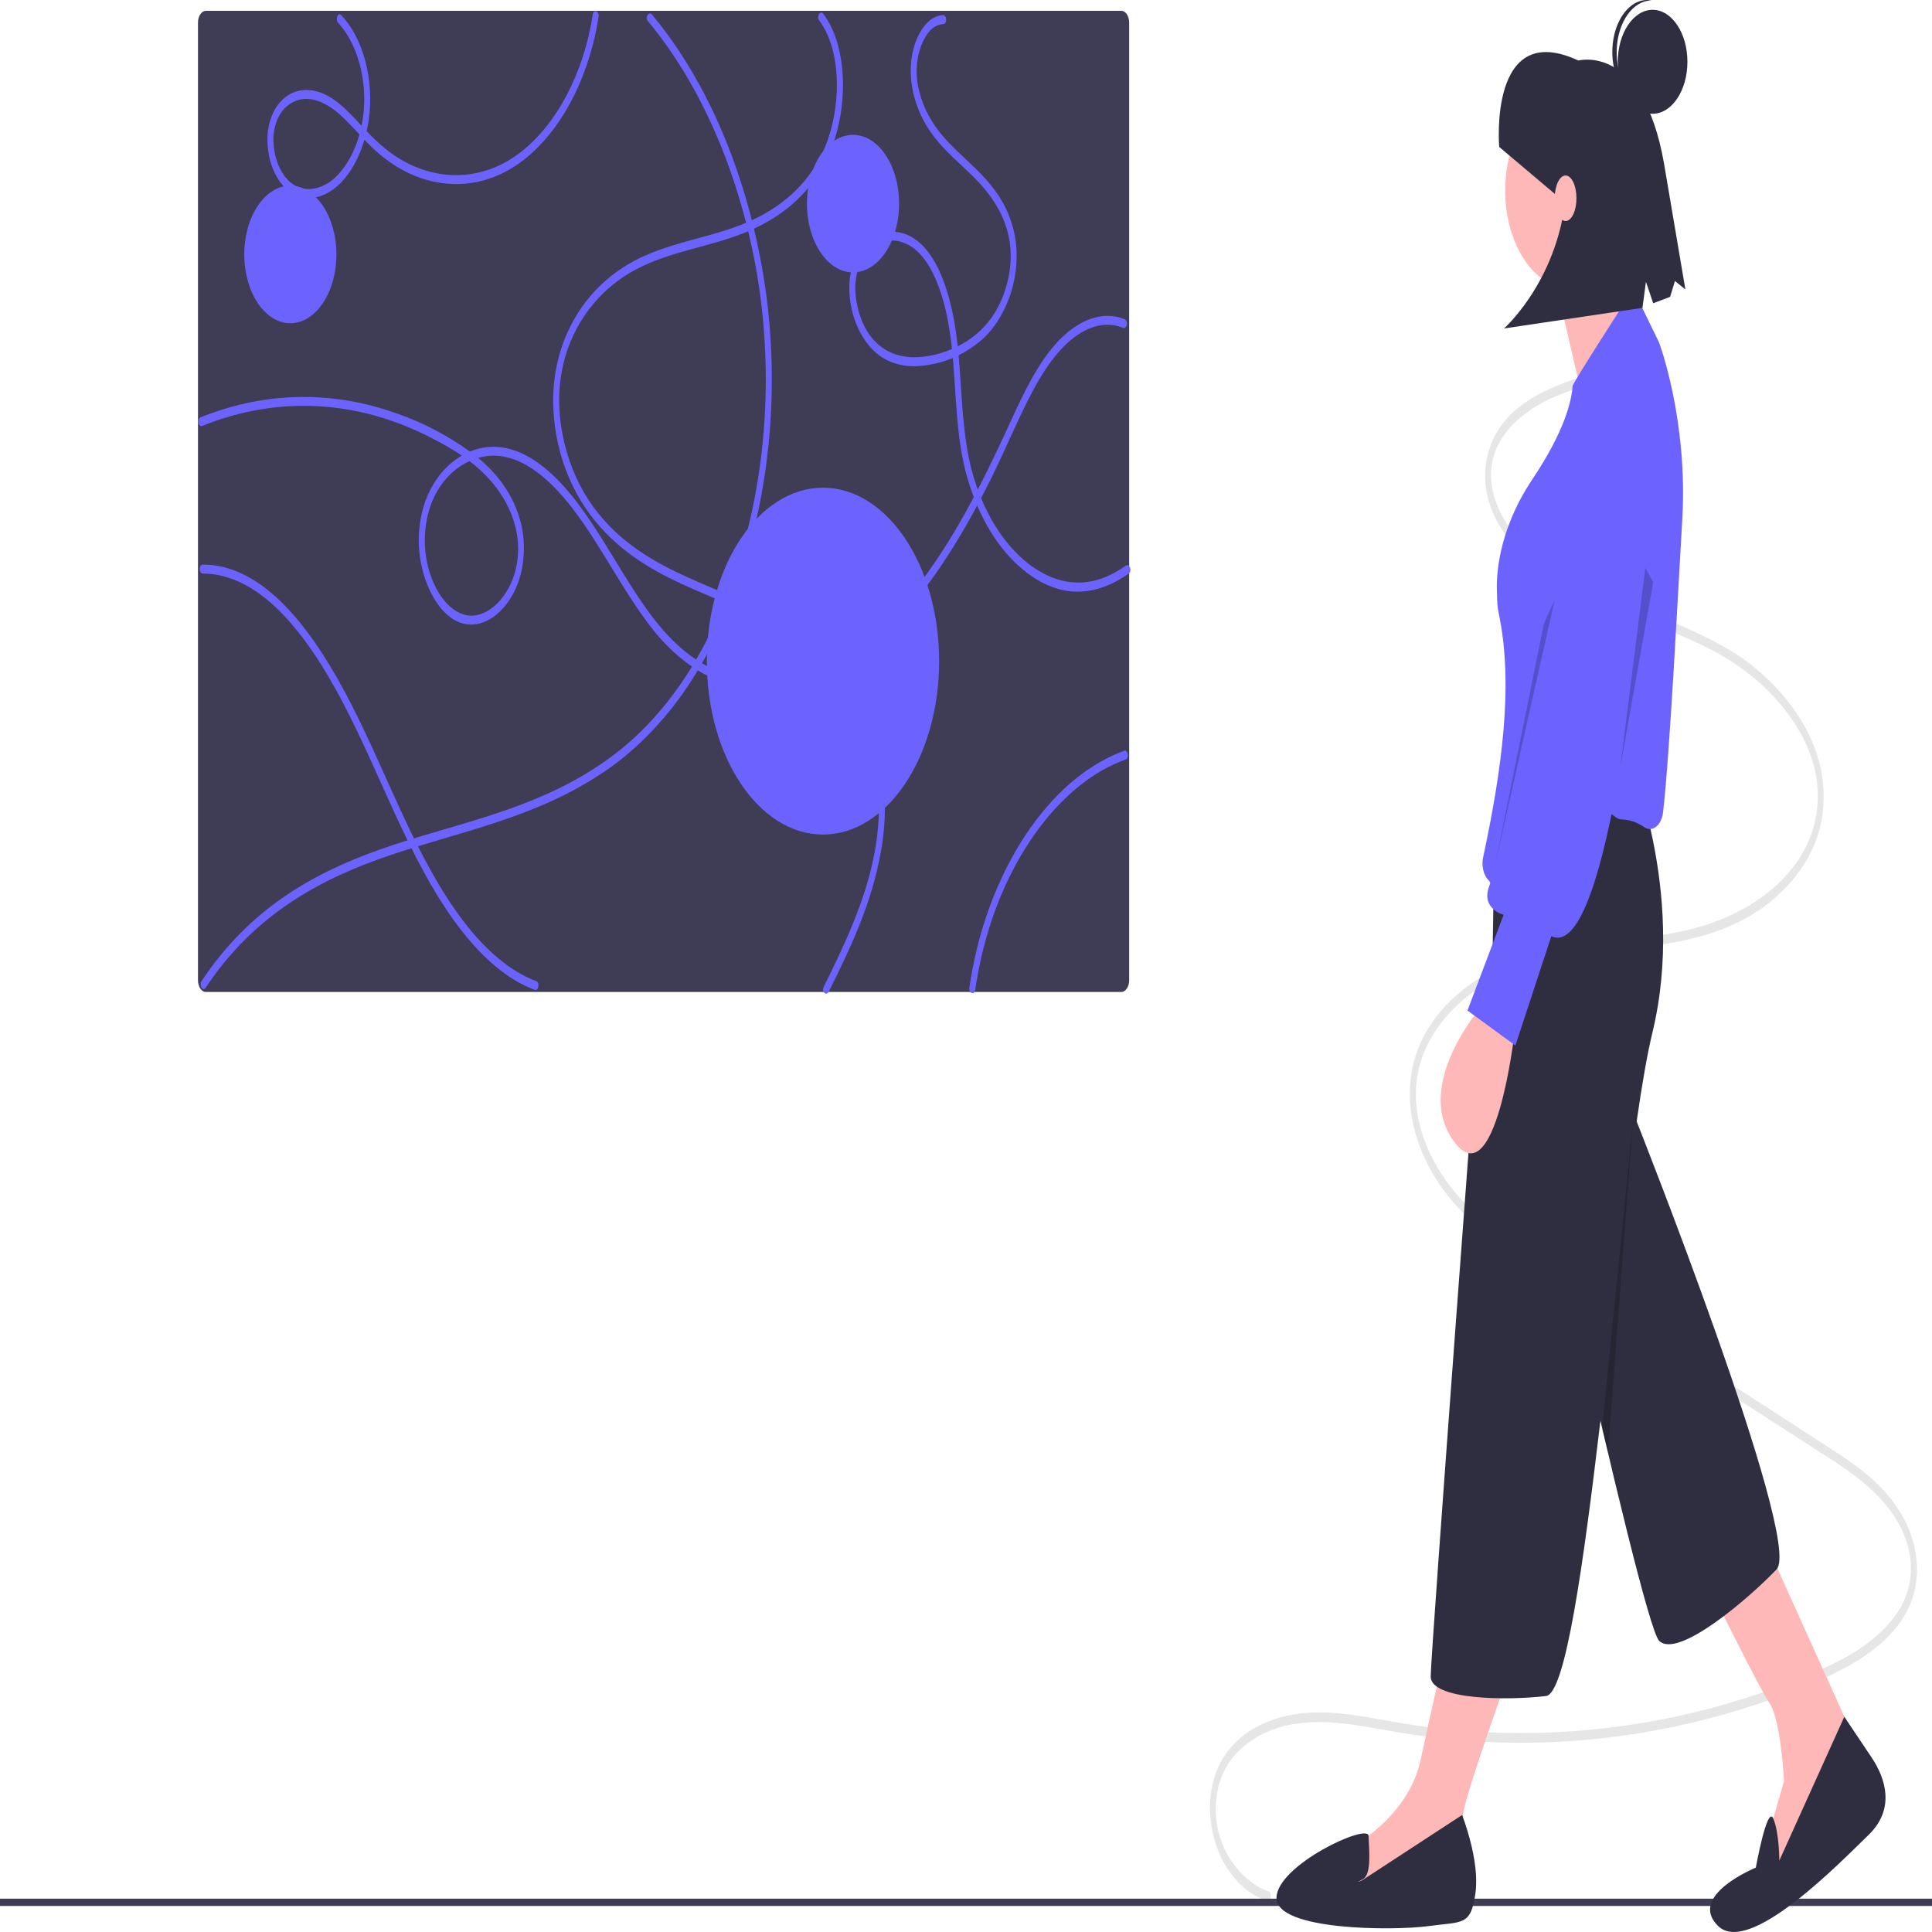 <svg width="170" height="170" viewBox="0 0 170 170" fill="none" xmlns="http://www.w3.org/2000/svg">
<g clip-path="url(#clip0)">
<path d="M111.632 166.426C109.296 165.65 106.453 162.422 107.061 157.984C107.363 155.783 108.522 154.358 109.723 153.437C111.385 152.163 113.277 151.683 115.101 151.562C117.204 151.422 119.305 151.774 121.393 152.148C123.454 152.516 125.515 152.846 127.585 153.047C131.665 153.442 135.756 153.45 139.836 153.069C143.836 152.699 147.817 151.955 151.755 150.839C153.709 150.284 155.652 149.633 157.583 148.886C159.399 148.23 161.187 147.408 162.936 146.425C165.232 145.069 168.965 142.43 168.66 137.543C168.499 134.952 167.259 132.883 166.008 131.441C164.495 129.698 162.745 128.551 161.031 127.437C153.057 122.256 145.067 117.136 137.086 111.987C135.223 110.785 133.348 109.615 131.54 108.207C129.847 106.888 128.163 105.356 126.8 103.238C125.611 101.388 124.548 98.905 124.585 96.129C124.616 93.827 125.468 91.873 126.511 90.413C129.093 86.798 132.745 85.332 136.047 84.564C140.148 83.611 144.309 83.616 148.413 82.695C151.727 81.951 155.268 80.515 157.963 77.151C158.996 75.861 159.908 74.201 160.291 72.147C160.634 70.147 160.464 68.029 159.812 66.208C159.082 64.063 157.917 62.354 156.693 60.954C155.245 59.335 153.653 58.026 151.962 57.066C148.322 54.932 144.495 53.821 140.766 52.183C138.938 51.38 137.091 50.499 135.393 49.12C133.954 47.951 132.387 46.375 131.587 44.033C129.936 39.199 133.875 36.318 136.107 35.227C137.636 34.515 139.198 33.965 140.779 33.581C141.115 33.492 140.973 32.666 140.638 32.755C138.974 33.152 137.334 33.741 135.732 34.517C134.386 35.205 132.997 36.109 131.94 37.665C131.052 38.972 130.499 40.829 130.736 42.789C131.016 45.108 132.233 46.895 133.377 48.19C134.889 49.902 136.612 51.019 138.36 51.931C140.201 52.89 142.081 53.638 143.96 54.372C147.715 55.838 151.638 57.144 155.028 60.264C157.399 62.446 160.62 66.537 159.832 71.609C159.481 73.86 158.418 75.62 157.271 76.915C155.884 78.479 154.296 79.548 152.685 80.345C145.173 84.065 136.906 81.405 129.588 86.456C127.1 88.174 124.078 91.301 124.053 96.222C124.041 98.778 124.874 101.122 125.903 102.975C127.136 105.194 128.733 106.835 130.358 108.207C132.084 109.609 133.86 110.874 135.677 111.996C137.679 113.289 139.681 114.581 141.684 115.871L153.837 123.713L159.875 127.609C161.718 128.798 163.609 129.938 165.284 131.684C166.656 133.113 168.277 135.458 168.137 138.369C168.026 140.681 166.778 142.35 165.637 143.466C164.16 144.91 162.5 145.845 160.849 146.621C158.945 147.517 157.009 148.259 155.069 148.927C151.075 150.299 147.024 151.274 142.944 151.847C138.85 152.427 134.735 152.615 130.625 152.412C128.548 152.309 126.473 152.105 124.402 151.799C122.267 151.483 120.142 150.995 118.001 150.779C116.065 150.583 114.111 150.629 112.204 151.257C110.612 151.782 108.93 152.718 107.722 154.543C107.294 155.185 106.961 155.953 106.745 156.799C106.529 157.645 106.434 158.549 106.468 159.453C106.568 161.279 107.087 162.997 107.937 164.318C108.896 165.809 110.135 166.832 111.49 167.253C111.824 167.364 111.967 166.538 111.632 166.426L111.632 166.426Z" fill="#E6E6E6"/>
<path d="M170 167.068H0V167.709H170V167.068Z" fill="#3F3D56"/>
<path d="M155.738 136.549L163.732 154.25L156.289 165.365L155.324 162.483L156.978 156.72C156.978 156.72 156.703 151.369 155.738 149.928C154.773 148.487 150.5 139.842 150.5 139.842L155.738 136.549Z" fill="#FFB8B8"/>
<path d="M145.538 79.33C145.538 79.33 147.054 82.912 143.884 98.349C143.884 98.349 158.671 135.617 156.328 138.087C153.985 140.557 147.644 146.023 145.99 144.376C144.336 142.73 132.307 86.945 132.307 86.945L145.538 79.33Z" fill="#2F2E41"/>
<path d="M162.285 151.06L164.697 154.662C165.937 156.514 166.764 159.19 164.421 161.454C162.078 163.718 153.946 172.157 151.189 169.481C148.433 166.806 154.497 164.336 154.497 164.336C154.497 164.336 155.5 158.783 156.033 160.016C156.565 161.248 156.565 163.718 156.565 163.718L162.285 151.06Z" fill="#2F2E41"/>
<path d="M133.134 146.223C133.134 146.223 128.723 158.367 128.723 159.808C128.723 161.248 128.999 165.365 128.999 165.365L120.591 168.452L117.696 166.394L118.661 162.689C118.661 162.689 123.899 160.013 125.001 154.868C126.104 149.722 127.345 144.371 127.345 144.371L133.134 146.223Z" fill="#FFB8B8"/>
<path d="M138.233 25.403C141.43 25.403 144.022 21.533 144.022 16.758C144.022 11.984 141.43 8.114 138.233 8.114C135.036 8.114 132.444 11.984 132.444 16.758C132.444 21.533 135.036 25.403 138.233 25.403Z" fill="#FFB8B8"/>
<path d="M136.717 24.168L139.481 36.027L145.538 31.989C145.538 31.989 141.403 22.521 141.403 21.287L136.717 24.168Z" fill="#FFB8B8"/>
<path d="M135.89 66.362H143.195C143.195 66.362 148.433 78.3 145.4 90.856C144.936 92.778 144.475 95.472 144.015 98.656C142.957 105.979 141.904 115.898 140.824 125.013C139.307 137.816 137.74 149.033 136.035 149.236C132.589 149.648 125.889 149.579 125.889 147.521C125.889 145.463 130.377 85.916 130.377 85.916L131.342 83.446L131.524 72.687C131.553 70.99 132.026 69.376 132.842 68.194C133.659 67.011 134.753 66.354 135.89 66.362L135.89 66.362Z" fill="#2F2E41"/>
<path d="M128.654 159.705C128.654 159.705 130.239 163.718 129.825 166.6C129.412 169.481 128.723 169.07 125.691 169.481C122.658 169.893 112.321 169.893 112.321 167.012C112.321 164.13 120.385 160.388 120.419 161.539C120.453 162.689 120.729 164.953 119.902 165.365C119.075 165.777 119.833 165.468 119.833 165.468L128.654 159.705Z" fill="#2F2E41"/>
<path d="M133.252 90.979C133.252 90.979 131.594 105.416 127.935 100.442C124.276 95.467 130.371 88.551 130.371 88.551L133.252 90.979Z" fill="#FFB8B8"/>
<path d="M144.7 72.797C144.892 72.926 145.104 72.975 145.313 72.938C145.523 72.901 145.721 72.779 145.888 72.587C146.13 72.303 146.291 71.893 146.339 71.44C146.917 66.462 147.621 52.664 148.027 45.686C148.535 36.931 145.994 30.149 145.973 30.108L144.475 27.033C144.32 26.712 144.096 26.479 143.84 26.372C143.585 26.264 143.312 26.29 143.067 26.443C143.067 26.443 138.392 33.687 138.375 33.967C138.301 35.168 137.745 37.829 134.845 42.16C131.671 46.899 131.653 51.035 131.724 52.19C131.728 52.266 131.731 52.342 131.731 52.418C131.725 52.936 131.772 53.452 131.871 53.949C133.2 60.207 132.159 67.699 130.487 75.52C130.424 75.873 130.436 76.247 130.521 76.59C130.606 76.933 130.761 77.228 130.963 77.434C131.451 77.93 130.866 77.194 131.04 77.513C132.192 79.621 133.85 76.683 135.747 73.477C136.407 72.36 137.156 71.094 138.038 69.776C139.252 67.964 141.57 72.099 142.648 72.099C143.357 72.112 144.057 72.35 144.7 72.797Z" fill="#6C63FF"/>
<path d="M146.092 33.97C146.092 33.97 148.825 38.251 146.756 42.888C144.687 47.526 144.649 51.188 144.649 51.188C144.649 51.188 141.727 84.886 136.504 82.374L133.341 91.999L129.124 88.918L132.308 80.493C132.308 80.493 130.289 79.973 131.034 78.002C131.558 76.617 134.957 61.217 136.934 52.172C137.772 48.339 138.355 45.648 138.355 45.648C138.355 45.648 141.093 32.12 146.092 33.97Z" fill="#6C63FF"/>
<path opacity="0.2" d="M145.469 51.234L142.566 67.541L144.774 49.959L145.469 51.234Z" fill="black"/>
<path d="M131.917 12.928C131.917 12.928 130.944 1.618 138.885 5.327C138.885 5.327 144.556 3.773 146.416 14.366L148.3 25.471L147.382 24.725L146.954 26.122L145.467 26.684L144.83 24.798L144.522 27.089L132.341 28.902C132.341 28.902 137.797 24.084 137.883 15.448L136.844 17.088L131.917 12.928Z" fill="#2F2E41"/>
<path d="M18.114 0.95C17.93 0.951 17.753 1.062 17.624 1.257C17.494 1.452 17.421 1.715 17.421 1.991V86.247C17.421 86.522 17.494 86.786 17.623 86.981C17.753 87.176 17.93 87.286 18.114 87.287H98.665C98.85 87.286 99.026 87.176 99.156 86.981C99.286 86.786 99.358 86.522 99.358 86.247V1.991C99.358 1.715 99.286 1.452 99.156 1.257C99.026 1.062 98.85 0.951 98.665 0.95H18.114Z" fill="#3F3D56"/>
<path d="M17.824 50.468C20.282 50.458 22.601 51.762 24.625 53.79C26.748 55.918 28.543 58.738 30.12 61.725C31.862 65.025 33.355 68.596 34.957 72.046C36.437 75.231 38.023 78.328 39.931 80.975C41.735 83.48 43.825 85.585 46.182 86.727C46.47 86.866 46.76 86.989 47.053 87.099C47.383 87.222 47.524 86.461 47.193 86.338C44.773 85.43 42.608 83.466 40.748 81.017C38.806 78.461 37.192 75.429 35.709 72.277C34.093 68.846 32.606 65.278 30.898 61.945C29.317 58.861 27.54 55.961 25.428 53.669C23.469 51.542 21.2 50.028 18.767 49.732C18.453 49.694 18.139 49.678 17.824 49.679C17.756 49.683 17.691 49.726 17.643 49.799C17.596 49.873 17.569 49.971 17.569 50.074C17.569 50.176 17.596 50.274 17.643 50.348C17.691 50.422 17.756 50.465 17.824 50.468L17.824 50.468Z" fill="#6C63FF"/>
<path d="M18.099 86.91C22.421 80.381 28.33 77.295 34.198 75.293C40.335 73.199 46.667 72.075 52.498 68.339C55.283 66.603 57.839 64.143 60.047 61.072C62.109 58.131 63.82 54.685 65.105 50.884C67.728 43.178 68.544 34.381 67.422 25.901C66.235 17.279 63.292 9.416 58.996 3.39C58.472 2.655 57.93 1.951 57.37 1.279C57.107 0.964 56.731 1.519 56.996 1.837C61.562 7.335 64.868 14.819 66.456 23.251C68.007 31.568 67.605 40.428 65.318 48.358C64.208 52.209 62.672 55.755 60.775 58.846C58.761 62.07 56.367 64.712 53.712 66.64C48.056 70.81 41.725 72.101 35.618 74.021C29.86 75.832 23.986 78.415 19.369 84.104C18.796 84.811 18.247 85.562 17.725 86.352C17.486 86.713 17.859 87.272 18.099 86.91V86.91Z" fill="#6C63FF"/>
<path d="M17.775 37.484C24.408 34.805 31.428 35.164 37.923 38.515C39.81 39.481 41.746 40.604 43.324 42.473C44.682 44.08 45.875 46.514 45.536 49.245C45.223 51.764 43.672 53.753 42.002 54.117C40.28 54.493 38.711 52.928 37.921 50.711C37.518 49.611 37.334 48.362 37.39 47.111C37.447 45.86 37.742 44.659 38.24 43.65C39.239 41.643 40.898 40.496 42.529 40.178C44.394 39.815 46.227 40.635 47.84 42.008C51.484 45.109 53.812 50.515 56.873 54.637C58.339 56.675 60.062 58.258 61.941 59.298C63.758 60.235 65.674 60.668 67.596 60.575C71.623 60.422 75.485 58.249 78.776 54.841C82.077 51.422 84.803 46.933 87.19 42.143C88.466 39.581 89.576 36.829 90.911 34.335C92.226 31.88 93.853 29.698 95.933 28.876C96.88 28.485 97.879 28.476 98.829 28.852C98.895 28.876 98.966 28.86 99.025 28.808C99.084 28.756 99.127 28.671 99.145 28.573C99.163 28.474 99.155 28.368 99.123 28.279C99.09 28.189 99.035 28.121 98.969 28.091C96.947 27.267 94.821 28.231 93.144 29.989C91.35 31.869 90.065 34.594 88.846 37.263C86.409 42.596 83.786 47.763 80.456 51.935C77.132 56.1 73.13 59.084 68.769 59.682C66.682 59.996 64.575 59.69 62.568 58.78C60.471 57.796 58.652 56.019 57.044 53.803C53.885 49.45 51.428 43.737 47.474 40.824C45.808 39.596 43.984 39.006 42.137 39.474C40.511 39.886 38.912 41.083 37.887 43.05C37.368 44.039 37.029 45.212 36.904 46.454C36.778 47.697 36.871 48.967 37.172 50.14C37.756 52.43 39.059 54.408 40.714 54.859C42.385 55.314 44.13 54.164 45.173 52.206C45.695 51.223 46.012 50.033 46.085 48.783C46.158 47.534 45.982 46.28 45.581 45.178C44.723 42.701 43.049 40.989 41.419 39.78C39.371 38.312 37.221 37.184 35.007 36.415C30.466 34.761 25.748 34.484 21.133 35.599C19.955 35.887 18.787 36.262 17.634 36.723C17.569 36.754 17.514 36.821 17.481 36.911C17.448 37.001 17.44 37.106 17.458 37.205C17.476 37.304 17.52 37.388 17.579 37.44C17.638 37.492 17.708 37.508 17.775 37.484H17.775Z" fill="#6C63FF"/>
<path d="M72.923 87.257C74.793 83.506 76.705 79.528 77.512 74.94C77.914 72.75 77.973 70.451 77.684 68.222C77.405 66.278 76.861 64.44 76.086 62.824C74.497 59.452 72.154 56.947 69.66 55.255C66.572 53.161 63.242 52.087 60.019 50.576C57.048 49.184 54.002 47.367 51.783 43.984C49.686 40.786 48.498 35.974 49.667 31.646C50.728 27.718 53.315 25.114 55.896 23.739C59.061 22.053 62.451 21.75 65.676 20.413C68.373 19.297 71.132 17.392 72.802 13.895C74.217 10.931 74.671 6.657 73.54 3.345C73.264 2.542 72.893 1.821 72.444 1.216C72.193 0.875 71.818 1.432 72.071 1.774C73.978 4.355 74.001 8.771 72.926 12.04C71.664 15.878 68.94 18.064 66.318 19.306C63.197 20.784 59.895 21.099 56.759 22.49C54.079 23.679 51.457 25.81 49.88 29.371C49.114 31.077 48.694 33.077 48.67 35.13C48.678 37.327 49.071 39.483 49.809 41.384C51.3 45.338 53.958 47.895 56.693 49.621C62.443 53.249 69.265 53.803 74.002 60.454C76.037 63.311 77.418 67.105 77.338 71.355C77.251 76.043 75.573 80.308 73.827 84.053C73.385 85.001 72.928 85.932 72.466 86.858C72.263 87.266 72.722 87.66 72.923 87.257V87.257Z" fill="#6C63FF"/>
<path d="M29.753 2.005C30.48 2.797 31.069 3.839 31.469 5.044C31.869 6.248 32.068 7.579 32.05 8.923C32.022 10.283 31.768 11.613 31.312 12.791C30.856 13.97 30.212 14.963 29.437 15.68C27.969 16.974 25.906 17.137 24.737 15.022C24.254 14.165 24.013 13.059 24.065 11.941C24.107 11.401 24.235 10.884 24.438 10.434C24.642 9.984 24.915 9.614 25.235 9.355C26.718 8.091 28.495 8.835 29.866 10.046C30.714 10.795 31.49 11.707 32.301 12.539C33.076 13.341 33.903 14.024 34.77 14.576C38.223 16.754 42.274 16.78 45.677 14.372C47.219 13.27 48.6 11.723 49.741 9.822C50.882 7.92 51.76 5.701 52.325 3.291C52.461 2.696 52.576 2.089 52.669 1.475C52.745 0.981 52.235 0.77 52.16 1.265C51.365 6.485 48.939 10.998 45.76 13.434C42.294 16.089 38.015 16.015 34.512 13.546C33.614 12.885 32.758 12.104 31.955 11.212C31.129 10.328 30.305 9.415 29.381 8.766C27.929 7.745 26.029 7.458 24.667 8.967C24.348 9.314 24.082 9.759 23.887 10.272C23.692 10.785 23.572 11.354 23.537 11.941C23.485 13.144 23.725 14.334 24.213 15.293C25.346 17.575 27.384 17.898 29.056 16.845C30.815 15.737 32.082 13.229 32.459 10.457C32.684 8.745 32.574 6.973 32.141 5.353C31.708 3.733 30.971 2.334 30.019 1.324C29.743 1.027 29.479 1.711 29.753 2.005H29.753Z" fill="#6C63FF"/>
<path d="M85.809 87.105C86.369 83.3 87.487 79.729 89.083 76.647C90.672 73.556 92.681 71.002 94.977 69.152C96.267 68.116 97.641 67.332 99.064 66.819C99.395 66.701 99.255 65.939 98.924 66.058C96.325 67.016 93.9 68.821 91.823 71.343C89.737 73.849 88.03 76.986 86.814 80.548C86.129 82.558 85.62 84.691 85.299 86.895C85.228 87.39 85.737 87.602 85.809 87.105H85.809Z" fill="#6C63FF"/>
<path d="M83.002 1.333C81.875 1.35 80.925 2.515 80.463 4C79.939 5.685 80.082 7.54 80.644 9.164C81.954 12.953 84.814 14.295 86.873 16.914C87.829 18.13 88.661 19.676 88.881 21.568C89.094 23.413 88.653 25.314 87.93 26.798C87.141 28.419 85.951 29.533 84.712 30.236C83.437 30.959 82.09 31.363 80.727 31.429C79.41 31.484 78.017 31.141 76.927 29.968C76.474 29.484 76.094 28.866 75.809 28.152C75.525 27.438 75.343 26.643 75.275 25.818C75.219 25.072 75.304 24.318 75.52 23.64C75.736 22.963 76.074 22.388 76.496 21.982C77.348 21.23 78.359 20.985 79.326 21.296C81.736 22.008 82.985 25.579 83.518 28.853C84.196 33.022 83.927 37.454 84.971 41.505C85.861 44.933 87.481 47.829 89.581 49.747C91.989 51.934 94.581 52.642 97.314 51.573C98.009 51.296 98.686 50.92 99.334 50.451C99.641 50.232 99.373 49.551 99.067 49.769C96.351 51.711 93.572 51.773 90.839 49.86C88.574 48.255 86.759 45.513 85.711 42.112C84.474 38.092 84.72 33.579 84.131 29.334C83.657 25.916 82.507 22.107 80.155 20.822C78.263 19.788 75.728 20.591 74.94 23.634C74.528 25.224 74.766 27.043 75.332 28.478C75.97 30.051 76.978 31.213 78.158 31.736C79.484 32.365 80.915 32.312 82.275 31.992C83.644 31.706 84.968 31.057 86.183 30.075C87.347 29.131 88.294 27.685 88.9 25.926C89.465 24.206 89.647 22.205 89.218 20.372C88.269 16.323 85.399 14.652 83.256 12.311C82.201 11.157 81.21 9.642 80.817 7.733C80.632 6.915 80.607 6.036 80.744 5.198C80.881 4.36 81.174 3.597 81.59 2.997C81.97 2.451 82.474 2.139 83.002 2.122C83.07 2.119 83.135 2.075 83.183 2.002C83.231 1.928 83.257 1.83 83.257 1.727C83.257 1.625 83.231 1.527 83.183 1.453C83.135 1.379 83.07 1.336 83.002 1.333L83.002 1.333Z" fill="#6C63FF"/>
<path d="M72.416 73.434C78.06 73.434 82.635 66.602 82.635 58.173C82.635 49.745 78.06 42.913 72.416 42.913C66.772 42.913 62.197 49.745 62.197 58.173C62.197 66.602 66.772 73.434 72.416 73.434Z" fill="#6C63FF"/>
<path d="M75.059 23.969C77.297 23.969 79.111 21.259 79.111 17.917C79.111 14.575 77.297 11.865 75.059 11.865C72.821 11.865 71.006 14.575 71.006 17.917C71.006 21.259 72.821 23.969 75.059 23.969Z" fill="#6C63FF"/>
<path d="M25.548 28.442C27.786 28.442 29.601 25.732 29.601 22.39C29.601 19.048 27.786 16.338 25.548 16.338C23.31 16.338 21.496 19.048 21.496 22.39C21.496 25.732 23.31 28.442 25.548 28.442Z" fill="#6C63FF"/>
<path opacity="0.2" d="M140.976 125.664L143.693 98.635L141.483 127.813L140.976 125.664Z" fill="black"/>
<path d="M145.416 10.011C147.107 10.011 148.479 7.964 148.479 5.437C148.479 2.911 147.107 0.863 145.416 0.863C143.724 0.863 142.352 2.911 142.352 5.437C142.352 7.964 143.724 10.011 145.416 10.011Z" fill="#2F2E41"/>
<path d="M142.259 4.317C142.31 3.157 142.654 2.069 143.223 1.274C143.792 0.48 144.542 0.039 145.321 0.042C145.258 0.03 145.195 0.016 145.131 0.01C144.729 -0.029 144.326 0.05 143.945 0.244C143.564 0.437 143.213 0.741 142.91 1.138C142.608 1.534 142.361 2.016 142.183 2.555C142.006 3.095 141.901 3.681 141.875 4.281C141.849 4.88 141.903 5.482 142.033 6.05C142.163 6.619 142.366 7.144 142.632 7.595C142.898 8.047 143.221 8.415 143.582 8.68C143.943 8.945 144.336 9.101 144.738 9.139C144.802 9.145 144.865 9.143 144.929 9.143C144.157 8.997 143.45 8.416 142.954 7.52C142.458 6.623 142.21 5.478 142.259 4.317V4.317Z" fill="#2F2E41"/>
<path d="M137.758 19.446C138.287 19.446 138.715 18.55 138.715 17.444C138.715 16.339 138.287 15.443 137.758 15.443C137.229 15.443 136.801 16.339 136.801 17.444C136.801 18.55 137.229 19.446 137.758 19.446Z" fill="#FFB8B8"/>
<path opacity="0.2" d="M135.844 54.895L131.598 75.901L136.801 52.783L135.844 54.895Z" fill="black"/>
</g>
<defs>
<clipPath id="clip0">
<rect width="170" height="170" fill="white"/>
</clipPath>
</defs>
</svg>
